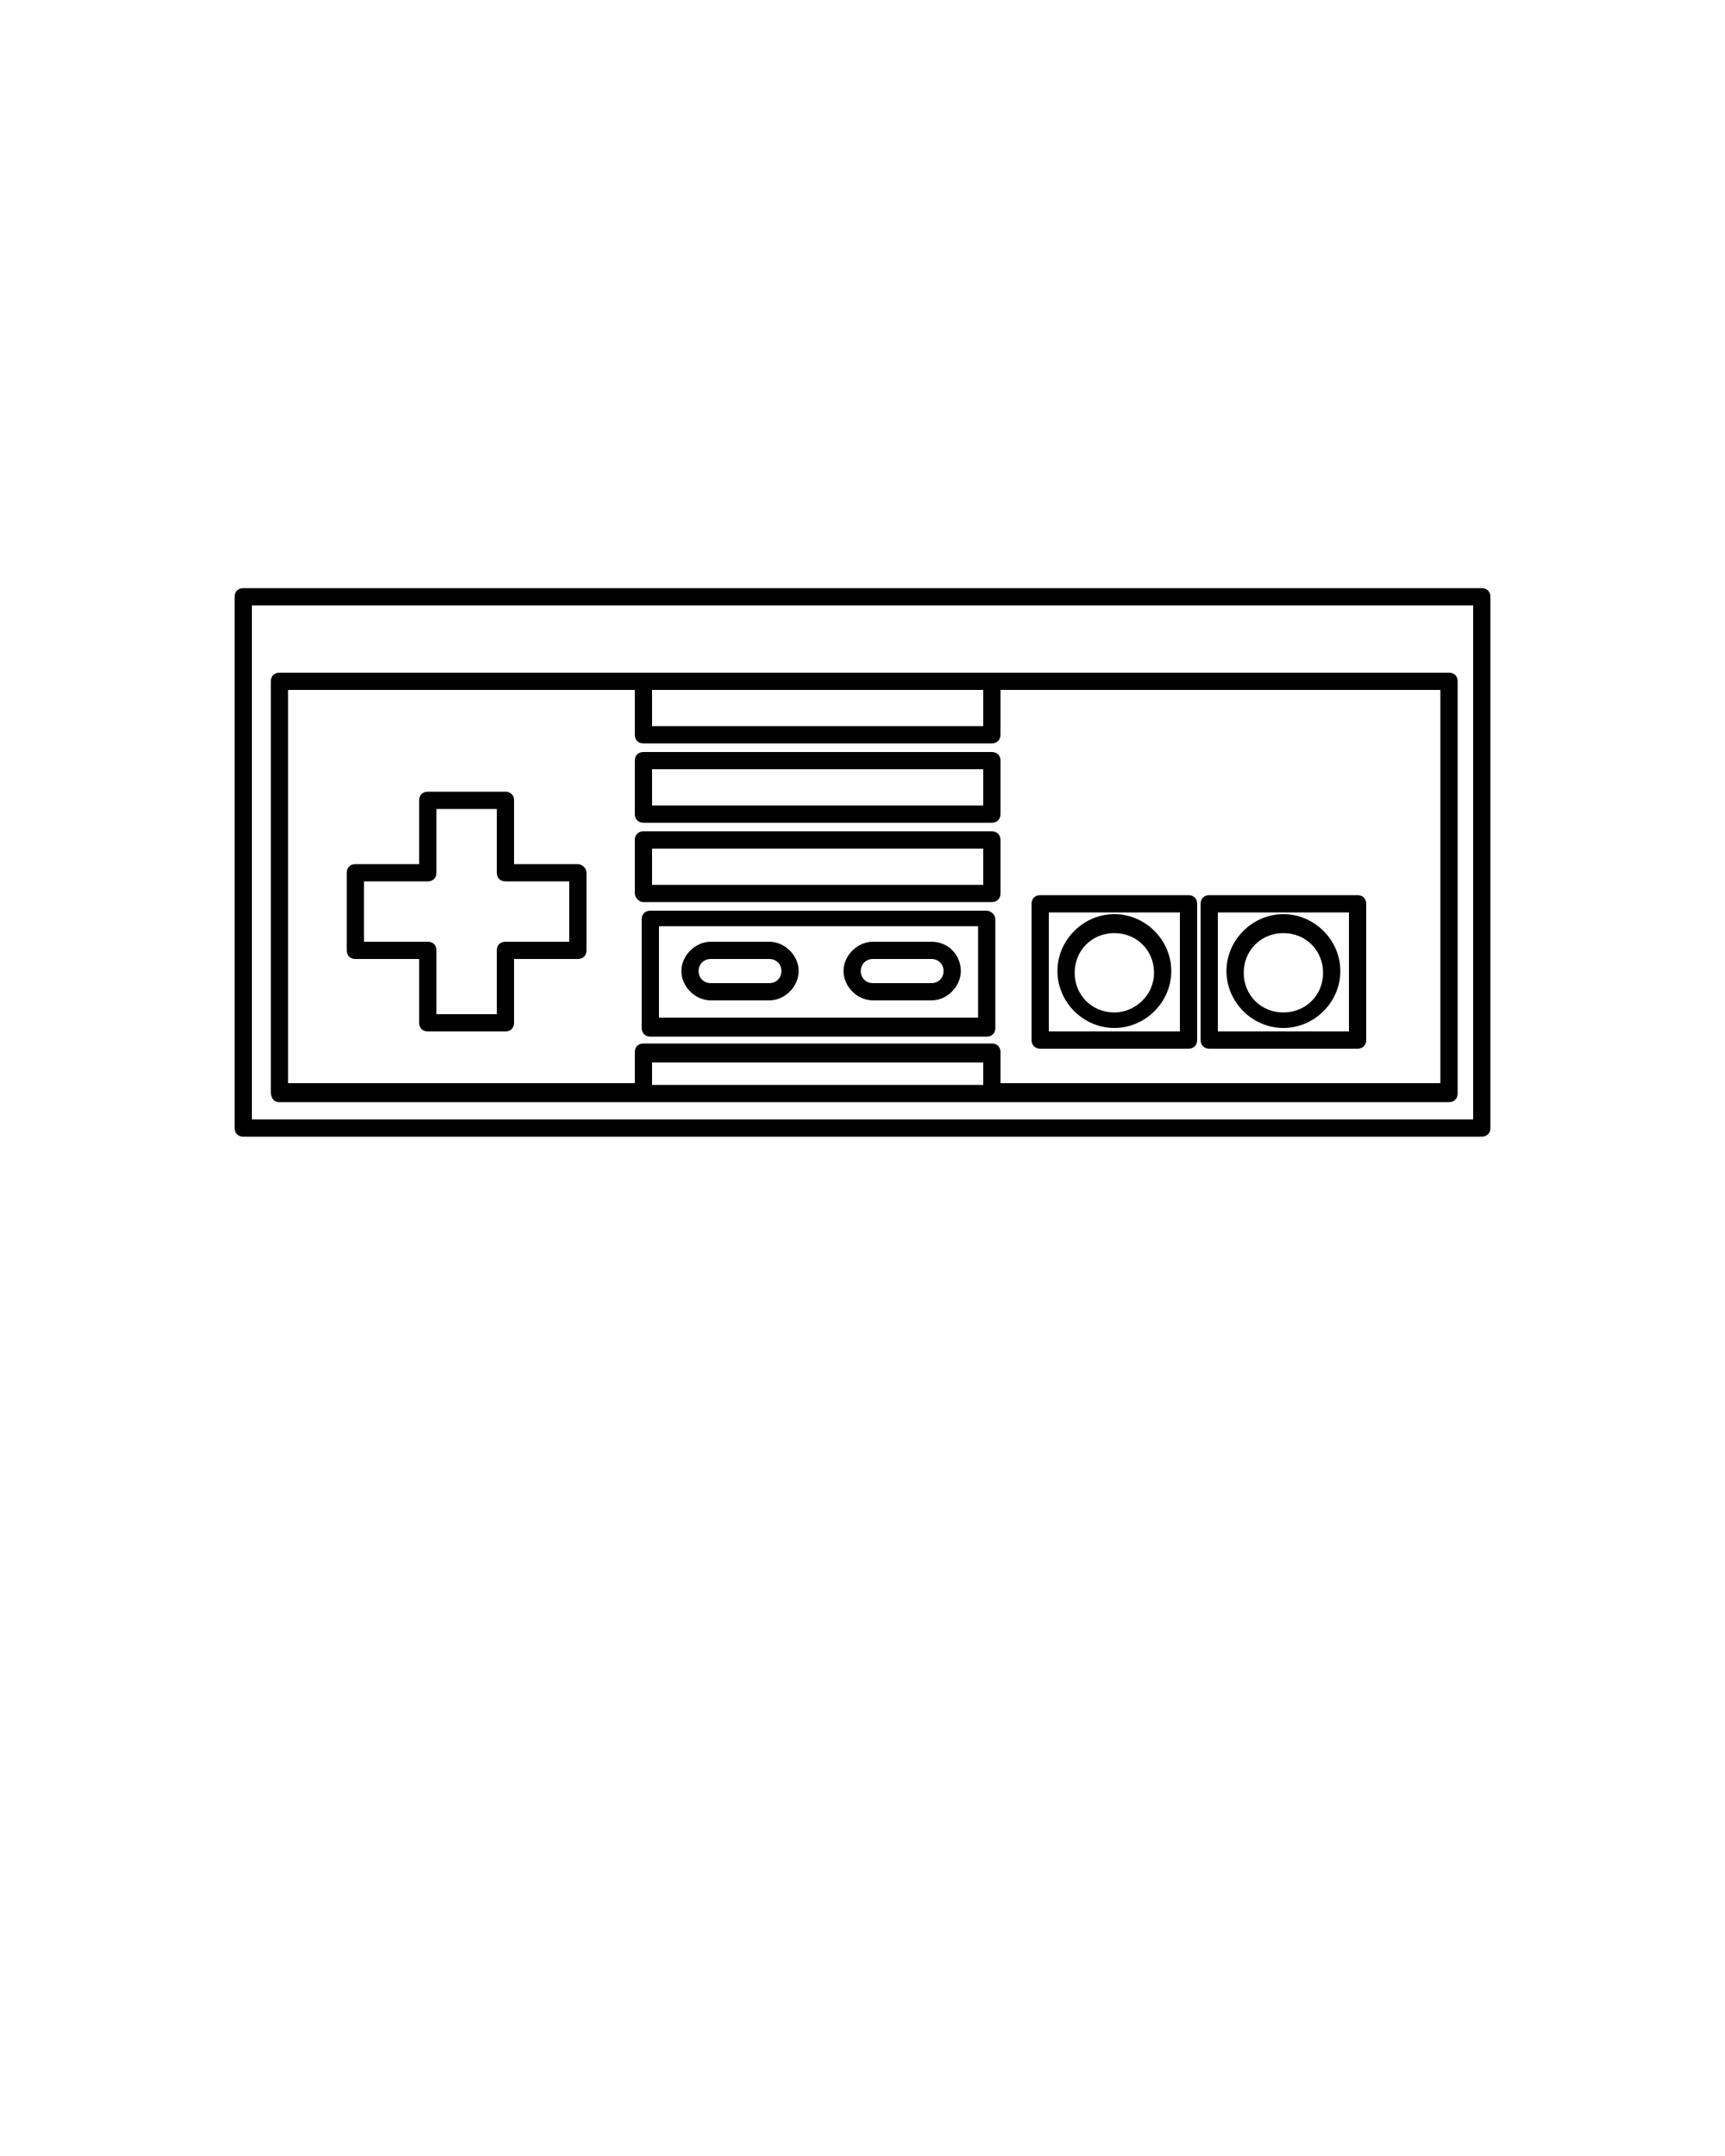 <svg xmlns="http://www.w3.org/2000/svg" xmlns:xlink="http://www.w3.org/1999/xlink" version="1.1" x="0px" y="0px" viewBox="0 0 100 125" style="enable-background:new 0 0 100 100;" xml:space="preserve"><style type="text/css">
	.st0{fill:none;stroke:#000000;stroke-linecap:round;stroke-linejoin:round;stroke-miterlimit:10;}
	.st1{fill:none;stroke:#000000;stroke-miterlimit:10;}
</style><g><path d="M85.9,34.1H14.1c-0.3,0-0.5,0.2-0.5,0.5v30.8c0,0.3,0.2,0.5,0.5,0.5h71.8c0.3,0,0.5-0.2,0.5-0.5V34.6   C86.4,34.3,86.2,34.1,85.9,34.1z M85.4,64.9H14.6V35.1h70.8V64.9z"/><path d="M16.2,63.9h21.1h20.2h26.5c0.3,0,0.5-0.2,0.5-0.5V39.5c0-0.3-0.2-0.5-0.5-0.5H57.5H37.3H16.2c-0.3,0-0.5,0.2-0.5,0.5v23.8   C15.7,63.7,15.9,63.9,16.2,63.9z M37.8,62.9v-1.3H57v1.3H37.8z M57,40v2.1H37.8V40H57z M16.7,40h20.1v2.6c0,0.3,0.2,0.5,0.5,0.5   h20.2c0.3,0,0.5-0.2,0.5-0.5V40h25.5v22.8H58v-1.8c0-0.3-0.2-0.5-0.5-0.5H37.3c-0.3,0-0.5,0.2-0.5,0.5v1.8H16.7V40z"/><path d="M60.3,60.8h8.6c0.3,0,0.5-0.2,0.5-0.5v-7.9c0-0.3-0.2-0.5-0.5-0.5h-8.6c-0.3,0-0.5,0.2-0.5,0.5v7.9   C59.8,60.6,60,60.8,60.3,60.8z M60.8,52.9h7.6v6.9h-7.6V52.9z"/><path d="M70.1,60.8h8.6c0.3,0,0.5-0.2,0.5-0.5v-7.9c0-0.3-0.2-0.5-0.5-0.5h-8.6c-0.3,0-0.5,0.2-0.5,0.5v7.9   C69.6,60.6,69.8,60.8,70.1,60.8z M70.6,52.9h7.6v6.9h-7.6V52.9z"/><path d="M37.3,47.7h20.2c0.3,0,0.5-0.2,0.5-0.5v-3.1c0-0.3-0.2-0.5-0.5-0.5H37.3c-0.3,0-0.5,0.2-0.5,0.5v3.1   C36.8,47.5,37,47.7,37.3,47.7z M37.8,44.6H57v2.1H37.8V44.6z"/><path d="M37.3,52.3h20.2c0.3,0,0.5-0.2,0.5-0.5v-3.1c0-0.3-0.2-0.5-0.5-0.5H37.3c-0.3,0-0.5,0.2-0.5,0.5v3.1   C36.8,52,37,52.3,37.3,52.3z M37.8,49.2H57v2.1H37.8V49.2z"/><path d="M57.2,52.8H37.7c-0.3,0-0.5,0.2-0.5,0.5v6.3c0,0.3,0.2,0.5,0.5,0.5h19.5c0.3,0,0.5-0.2,0.5-0.5v-6.3   C57.7,53,57.4,52.8,57.2,52.8z M56.7,59H38.2v-5.3h18.5V59z"/><path d="M41.2,58h3.4c0.9,0,1.7-0.8,1.7-1.7s-0.8-1.7-1.7-1.7h-3.4c-0.9,0-1.7,0.8-1.7,1.7S40.3,58,41.2,58z M41.2,55.6h3.4   c0.4,0,0.7,0.3,0.7,0.7S45,57,44.6,57h-3.4c-0.4,0-0.7-0.3-0.7-0.7S40.8,55.6,41.2,55.6z"/><path d="M50.6,58H54c0.9,0,1.7-0.8,1.7-1.7S55,54.6,54,54.6h-3.4c-0.9,0-1.7,0.8-1.7,1.7S49.7,58,50.6,58z M50.6,55.6H54   c0.4,0,0.7,0.3,0.7,0.7S54.4,57,54,57h-3.4c-0.4,0-0.7-0.3-0.7-0.7S50.2,55.6,50.6,55.6z"/><path d="M64.6,53c-1.8,0-3.3,1.5-3.3,3.3s1.5,3.3,3.3,3.3s3.3-1.5,3.3-3.3S66.4,53,64.6,53z M64.6,58.7c-1.3,0-2.3-1-2.3-2.3   s1-2.3,2.3-2.3s2.3,1,2.3,2.3S65.8,58.7,64.6,58.7z"/><path d="M74.4,53c-1.8,0-3.3,1.5-3.3,3.3s1.5,3.3,3.3,3.3s3.3-1.5,3.3-3.3S76.2,53,74.4,53z M74.4,58.7c-1.3,0-2.3-1-2.3-2.3   s1-2.3,2.3-2.3c1.3,0,2.3,1,2.3,2.3S75.7,58.7,74.4,58.7z"/><path d="M33.5,50.1l-3.7,0v-3.7c0-0.3-0.2-0.5-0.5-0.5h-4.5c-0.3,0-0.5,0.2-0.5,0.5v3.7h-3.7c-0.3,0-0.5,0.2-0.5,0.5v4.5   c0,0.3,0.2,0.5,0.5,0.5h3.7v3.7c0,0.3,0.2,0.5,0.5,0.5h4.5c0.3,0,0.5-0.2,0.5-0.5v-3.7h3.7c0.3,0,0.5-0.2,0.5-0.5v-4.5   C34,50.3,33.7,50.1,33.5,50.1z M33,54.6h-3.7c-0.3,0-0.5,0.2-0.5,0.5v3.7h-3.5v-3.7c0-0.3-0.2-0.5-0.5-0.5h-3.7v-3.5h3.7   c0.3,0,0.5-0.2,0.5-0.5v-3.7h3.5v3.7c0,0.3,0.2,0.5,0.5,0.5l3.7,0V54.6z"/></g></svg>